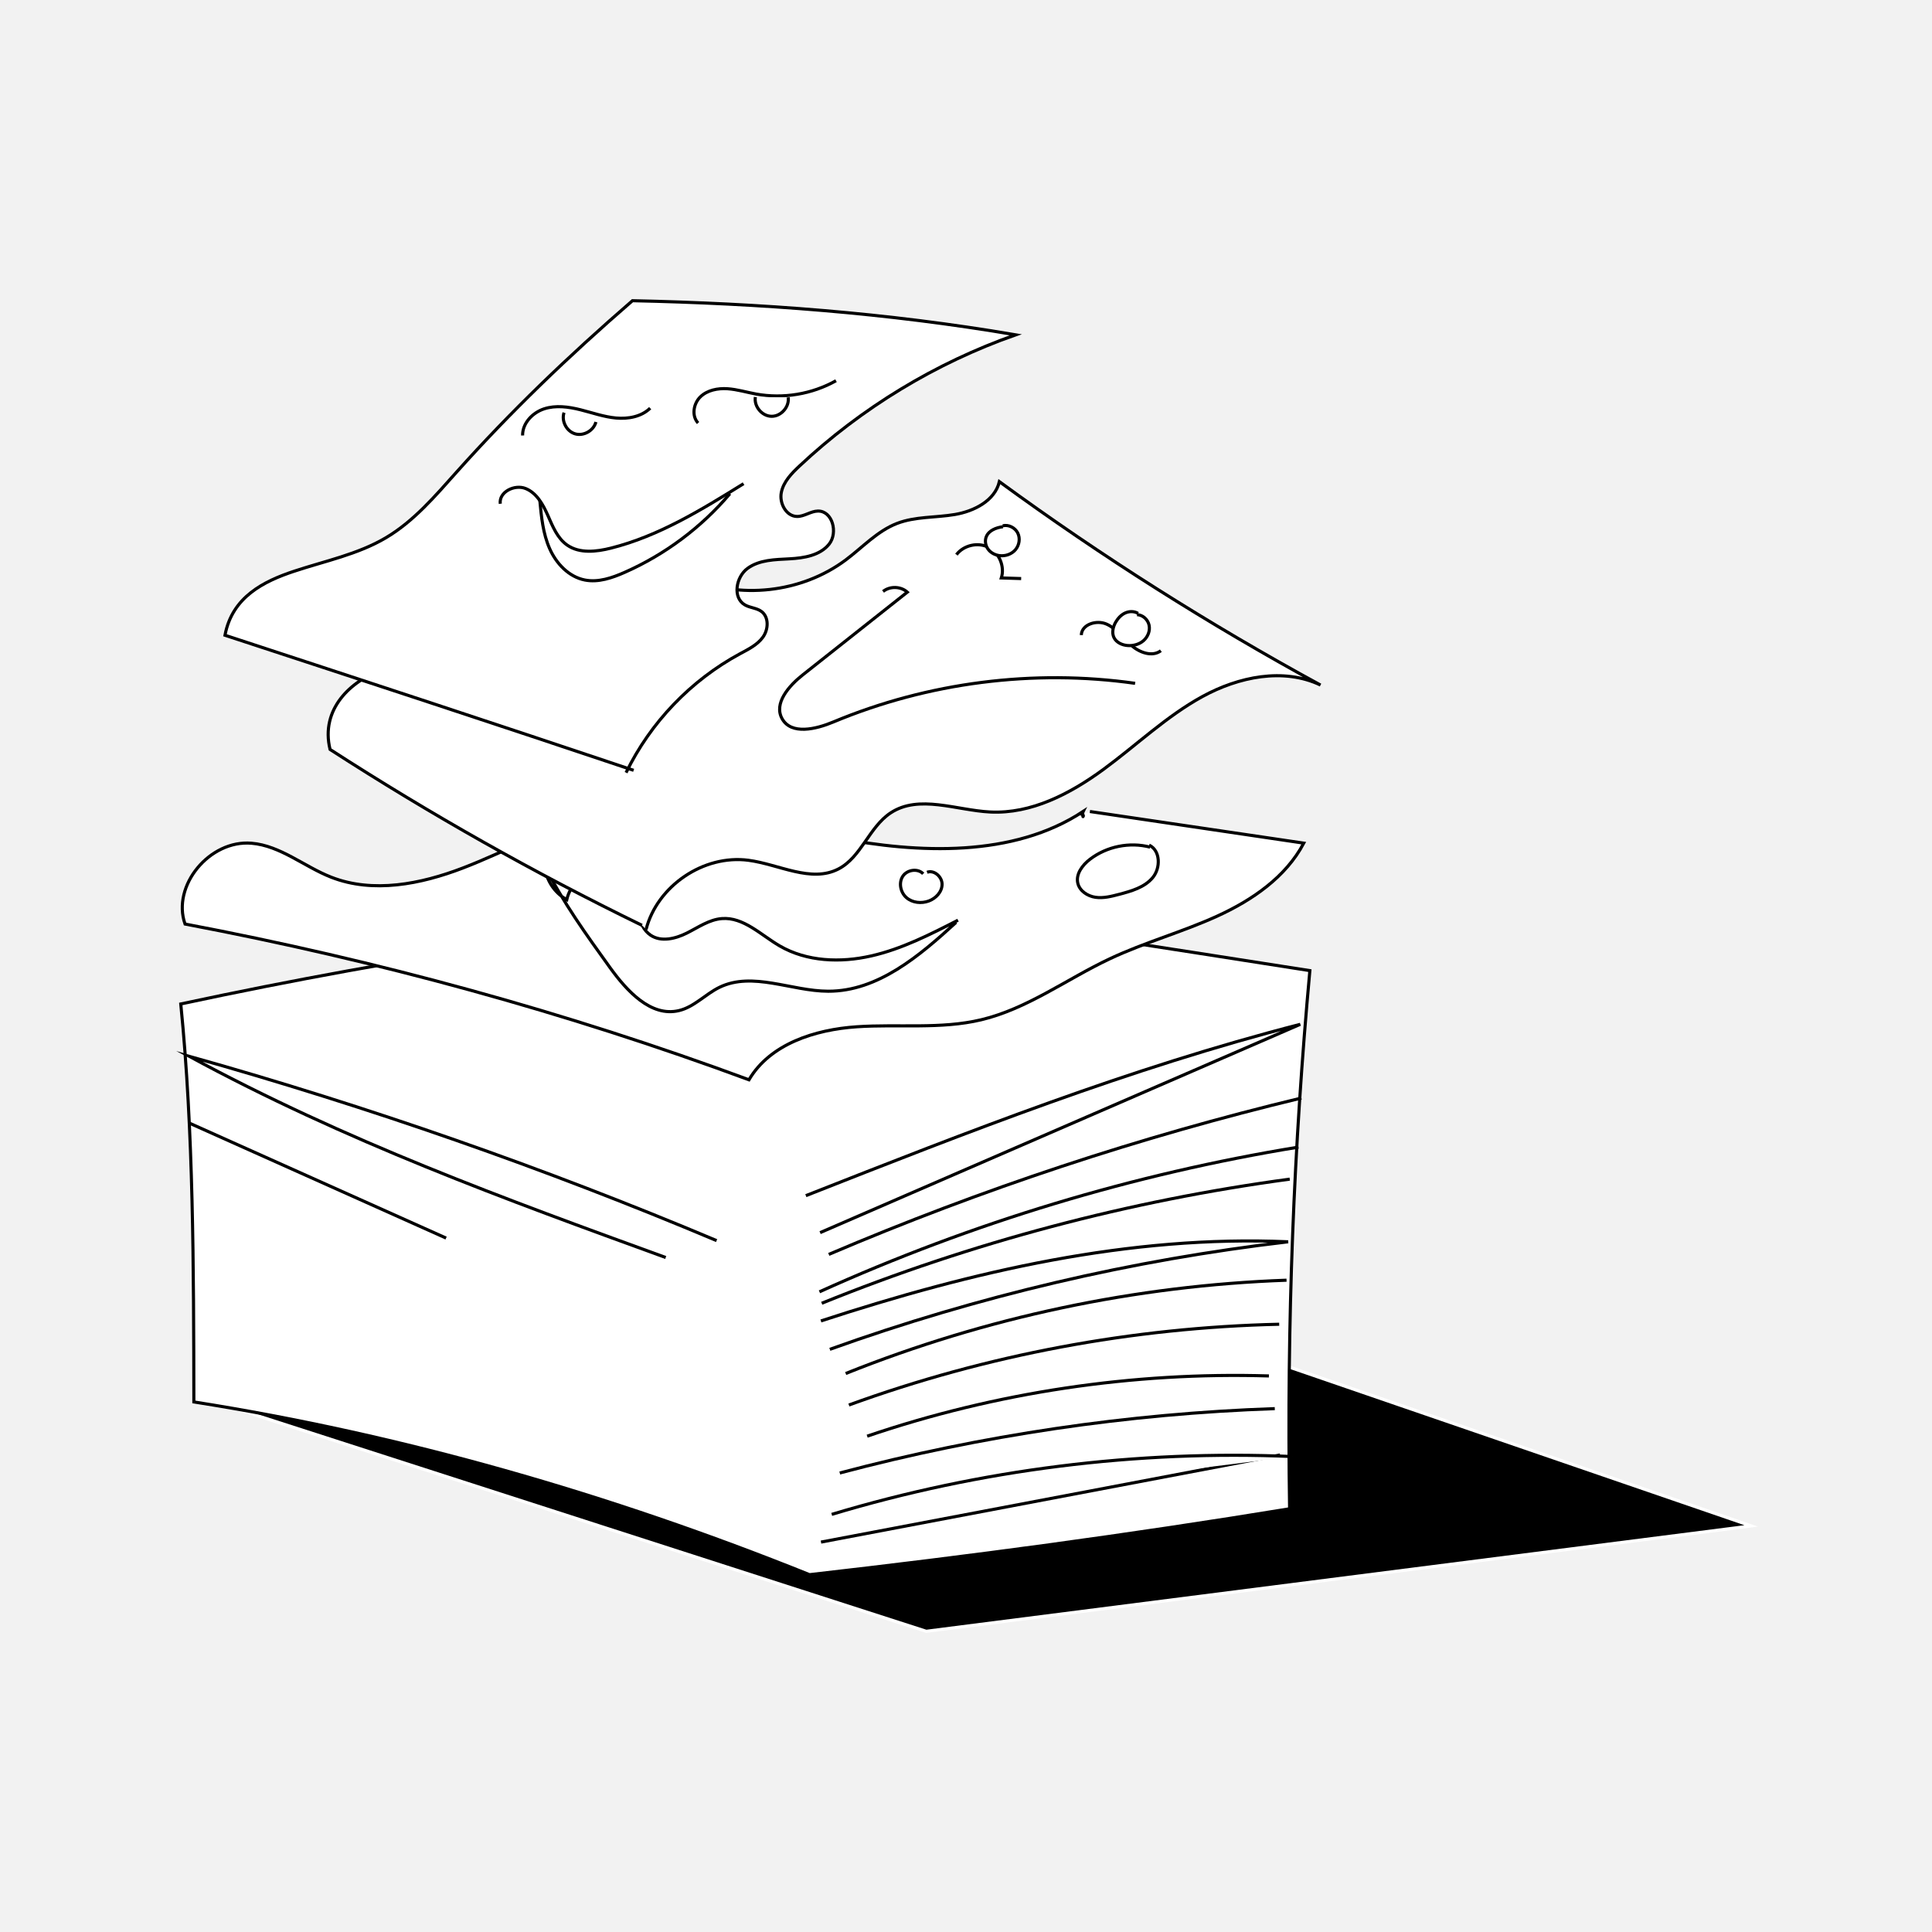 <?xml version="1.0" encoding="utf-8"?>
<!-- Generator: Adobe Adobe Illustrator 24.2.0, SVG Export Plug-In . SVG Version: 6.00 Build 0)  -->
<svg version="1.1" xmlns="http://www.w3.org/2000/svg" xmlns:xlink="http://www.w3.org/1999/xlink" x="0px" y="0px"
	 viewBox="0 0 620.71 620.71" style="enable-background:new 0 0 620.71 620.71;" xml:space="preserve">
<style type="text/css">
	.st0{fill:#FFFFFF;stroke:#000000;stroke-miterlimit:10;}
	.st1{fill:#FFFFFF;}
	.st2{fill:none;stroke:#000000;stroke-miterlimit:10;}
	.st3{stroke:#FFFFFF;stroke-miterlimit:10;}
	.st4{fill:#F2F2F2;}
	.st5{fill:#F2F2F2;stroke:#000000;stroke-miterlimit:10;}
	.st6{fill:#F4F4F4;stroke:#000000;stroke-miterlimit:10;}
	.st7{stroke:#000000;stroke-miterlimit:10;}
</style>
<g id="Layer_1">
	<rect x="-10.64" y="-14.64" class="st4" width="642" height="650"/>
</g>
<g id="Layer_2">
	<g>
		<polygon class="st3" points="73.78,451.95 297.59,524.1 562.63,490.24 327.04,409.25 		"/>
		<g>
			<path class="st0" d="M272.9,288.99c49.2,7.53,98.4,15.07,147.93,22.85c-5.15,56.15-7.45,112.56-6.51,172.9
				c-51.56,8.45-103.37,15.39-154.23,21.17c-64.13-25.8-130.93-44.97-197.81-55.5c-0.06-43.5-0.12-87-4.2-127.86
				c71.76-15.38,144.49-26.26,217.61-32.56"/>
			<path class="st0" d="M263.77,495.44c49.16-9.33,98.33-18.66,147.49-27.99"/>
			<path class="st0" d="M258.9,384.14c51.96-20.46,103.91-40.92,158.85-55.05c-51.42,22.31-102.85,44.62-154.27,66.93"/>
			<path class="st0" d="M418.12,352.77c-51.9,12.48-102.75,29.31-151.85,50.24"/>
			<path class="st0" d="M417.18,368.54c-53.04,8.67-104.93,24.35-153.91,46.49"/>
			<path class="st0" d="M414.37,378.83c-51.53,6.94-102.18,20.37-150.37,39.88"/>
			<path class="st0" d="M263.74,424.39c48.89-15.98,99.2-27.65,150.11-25.43c-50.18,5.86-99.69,17.48-147.24,34.55"/>
			<path class="st0" d="M413.34,411.3c-48.47,1.73-96.62,11.93-141.64,29.98"/>
			<path class="st0" d="M410.98,425.45c-47.09,1.05-93.99,9.85-138.25,25.95"/>
			<path class="st0" d="M407.67,442.06c-43.72-1.32-87.66,5.27-129.07,19.35"/>
			<path class="st0" d="M409.56,452.56c-47.16,1.62-94.14,8.57-139.76,20.68"/>
			<path class="st0" d="M415.22,467.95c-49.91-2.12-100.17,4.2-148.01,18.59"/>
			<path class="st0" d="M60.74,360.79c27.53,12.33,55.06,24.65,82.58,36.98"/>
			<path class="st0" d="M213.88,404.01c-51.45-18.71-102.9-37.42-153.1-64.65c57.64,16.18,114.28,35.97,169.45,59.22"/>
			<g>
				<path class="st0" d="M346.87,261.97c0.08-0.66,1.38-0.39,1.18,0.25c-0.2,0.64-0.35-0.93-0.05-1.52
					c-22.45,14.81-52.92,13.56-79.31,8.43c-26.4-5.13-53.61-12.54-79.73-6.12c-14.04,3.45-26.79,10.71-40.29,15.88
					c-13.49,5.17-28.79,8.2-42.25,2.94c-8.7-3.4-16.3-10.13-25.61-10.92c-13.49-1.14-25.69,13.68-21.36,25.96
					c61.73,11.7,122.53,28.34,181.18,50.04c6.78-11.54,21.24-16.12,34.6-17.03s26.99,0.85,40.01-2.25
					c14.87-3.55,27.48-13.08,41.31-19.59c11.19-5.27,23.21-8.56,34.47-13.69c11.25-5.13,22.08-12.54,27.85-23.47l-68.71-10.16"/>
				<path class="st0" d="M307.79,295.64c-8.98,4.6-18.07,9.25-27.9,11.48c-9.83,2.24-20.65,1.85-29.38-3.21
					c-6.05-3.51-11.62-9.33-18.59-8.79c-4.07,0.32-7.59,2.82-11.24,4.65s-8.27,2.97-11.66,0.68c-4.52-3.05-3.94-9.89-6.67-14.62
					c-2.17-3.76-6.71-6.01-11.02-5.47c-4.31,0.54-8.14,3.85-9.24,8.67c-3.94-2.13-6.68-6.33-7.06-10.79
					c5.79,11.58,13.39,22.14,20.96,32.64c5.42,7.51,13.14,15.96,22.15,13.8c4.9-1.17,8.5-5.29,13.03-7.49
					c10.65-5.15,23.09,1.24,34.91,1.27c15.94,0.04,29.32-11.36,41.09-22.12"/>
				<path class="st0" d="M296.6,280.73c-1.74-1.84-5.18-1.32-6.56,0.8s-0.73,5.21,1.19,6.87c1.92,1.66,4.79,1.95,7.17,1.07
					c2.28-0.84,4.25-2.92,4.27-5.35s-2.56-4.72-4.83-3.88"/>
				<path class="st0" d="M369.51,272.17c-6.6-1.73-13.98-0.23-19.38,3.94c-2.38,1.84-4.53,4.69-3.86,7.62
					c0.58,2.51,3.12,4.18,5.67,4.55c2.55,0.37,5.12-0.29,7.62-0.95c3.93-1.03,8.12-2.22,10.74-5.32c2.63-3.1,2.57-8.75-1.11-10.49"
					/>
			</g>
			<g>
				<path class="st0" d="M207.57,298.61c3.59-14.02,18.54-24.12,32.89-22.22c9.82,1.3,20.13,7.35,28.93,2.78
					c7.34-3.81,9.85-13.46,16.76-18.01c9.11-6,21.09-0.83,31.99-0.28c13.18,0.66,25.68-5.86,36.33-13.66
					c10.64-7.8,20.27-17.1,31.85-23.44s26.02-9.36,37.93-3.69c-35.78-19.47-70.27-41.31-103.17-65.34
					c-1.46,6.11-8.11,9.5-14.31,10.55c-6.2,1.05-12.71,0.61-18.58,2.87c-6.32,2.44-11.06,7.68-16.49,11.74
					c-14.19,10.6-34.2,12.82-50.36,5.58c-5-2.24-10.09-5.39-15.52-4.63c-9.21,1.29-12.97,12.24-19.23,19.11
					c-7.48,8.22-19.32,10.8-30.41,11.52c-11.1,0.72-22.5,0.06-33.04,3.6s-20.26,12.83-17.1,25.69
					c32.23,20.82,65.72,39.7,100.21,56.51"/>
				<path class="st0" d="M283.7,190.03c2.2-1.78,5.7-1.69,7.8,0.21c-11.2,8.86-22.4,17.72-33.6,26.59
					c-4.45,3.52-9.39,9.14-6.62,14.09c2.96,5.27,10.86,3.37,16.44,1.04c30.43-12.71,64.32-17.05,96.97-12.42"/>
				<path class="st0" d="M307.28,178.2c2.33-3.06,6.94-4.1,10.36-2.33c3.41,1.77,5.23,6.14,4.07,9.81c2.12,0.07,4.24,0.13,6.37,0.2"
					/>
				<path class="st0" d="M347.4,204.04c0.12-3.49,4.96-4.95,8.15-3.51s5.27,4.5,7.9,6.8c2.63,2.31,6.72,3.84,9.51,1.73"/>
				<path class="st0" d="M365.62,197.07c-1.21-0.75-2.81-0.73-4.11-0.14c-1.3,0.59-2.32,1.69-3.04,2.92
					c-0.87,1.5-1.33,3.4-0.59,4.96c0.77,1.62,2.64,2.46,4.43,2.59c1.83,0.13,3.75-0.39,5.12-1.61s2.14-3.16,1.74-4.96
					c-0.39-1.79-2.03-3.3-3.87-3.35"/>
				<path class="st0" d="M322.23,169.22c-2.16,0.29-4.52,1.17-5.35,3.18c-0.55,1.32-0.27,2.92,0.59,4.07
					c0.86,1.15,2.23,1.86,3.65,2.04c1.89,0.24,3.91-0.46,5.14-1.92c1.23-1.46,1.57-3.65,0.71-5.36c-0.86-1.7-2.92-2.75-4.78-2.31"/>
			</g>
			<g>
				<path class="st0" d="M203.58,247.49c-43.7-14.68-87.5-29.04-131.3-43.4c2.32-12.29,12.38-17.31,22.29-20.59
					s20.36-5.39,29.36-10.7c9-5.31,15.9-13.45,22.86-21.24c17.09-19.1,35.6-36.94,56.41-54.95c40.85,0.88,81.65,3.89,123.12,10.96
					c-25.72,9.03-49.53,23.48-69.43,42.12c-2.56,2.4-5.18,5.08-5.87,8.53s1.55,7.66,5.05,7.71c2.33,0.03,4.39-1.7,6.71-1.74
					c4.67-0.08,6.52,6.95,3.61,10.61c-2.91,3.65-8.07,4.49-12.73,4.74s-9.68,0.3-13.46,3.05s-4.92,9.44-0.87,11.76
					c1.65,0.95,3.75,0.96,5.28,2.08c2.48,1.81,2.3,5.78,0.5,8.27c-1.79,2.49-4.68,3.89-7.38,5.35
					c-15.77,8.52-28.76,22.07-36.59,38.19"/>
				<path class="st0" d="M224.28,135.91c-2.14-2.28-1.51-6.24,0.73-8.41c2.24-2.17,5.59-2.81,8.71-2.61
					c3.11,0.21,6.13,1.14,9.2,1.71c8.71,1.59,17.96,0.05,25.68-4.29"/>
				<path class="st0" d="M242.68,127.56c-0.49,3.02,2.14,6.16,5.21,6.19c3.06,0.03,5.77-3.05,5.34-6.08"/>
				<path class="st0" d="M167.9,139.91c-0.07-3.93,3.18-7.34,6.92-8.56c3.74-1.22,7.82-0.66,11.63,0.29
					c3.81,0.95,7.55,2.3,11.47,2.66c3.91,0.36,8.16-0.42,10.97-3.17"/>
				<path class="st0" d="M181.21,132.57c-0.91,2.71,0.82,6.01,3.56,6.81c2.74,0.81,5.97-1.03,6.68-3.81"/>
				<path class="st0" d="M173.44,160.83c0.49,5.24,1.01,10.59,3.14,15.41c2.12,4.82,6.17,9.11,11.34,10.11
					c4.32,0.84,8.74-0.68,12.76-2.46c12.99-5.73,24.65-14.45,33.83-25.28"/>
				<path class="st0" d="M160.73,161.85c-0.5-3.8,4.61-6.33,8.16-4.89s5.58,5.14,7.13,8.65c1.54,3.51,3.05,7.31,6.19,9.51
					c3.98,2.78,9.36,2.16,14.07,0.98c15.38-3.86,29.13-12.34,42.61-20.7"/>
			</g>
		</g>
	</g>
</g>
<g id="Layer_5">
</g>
</svg>
